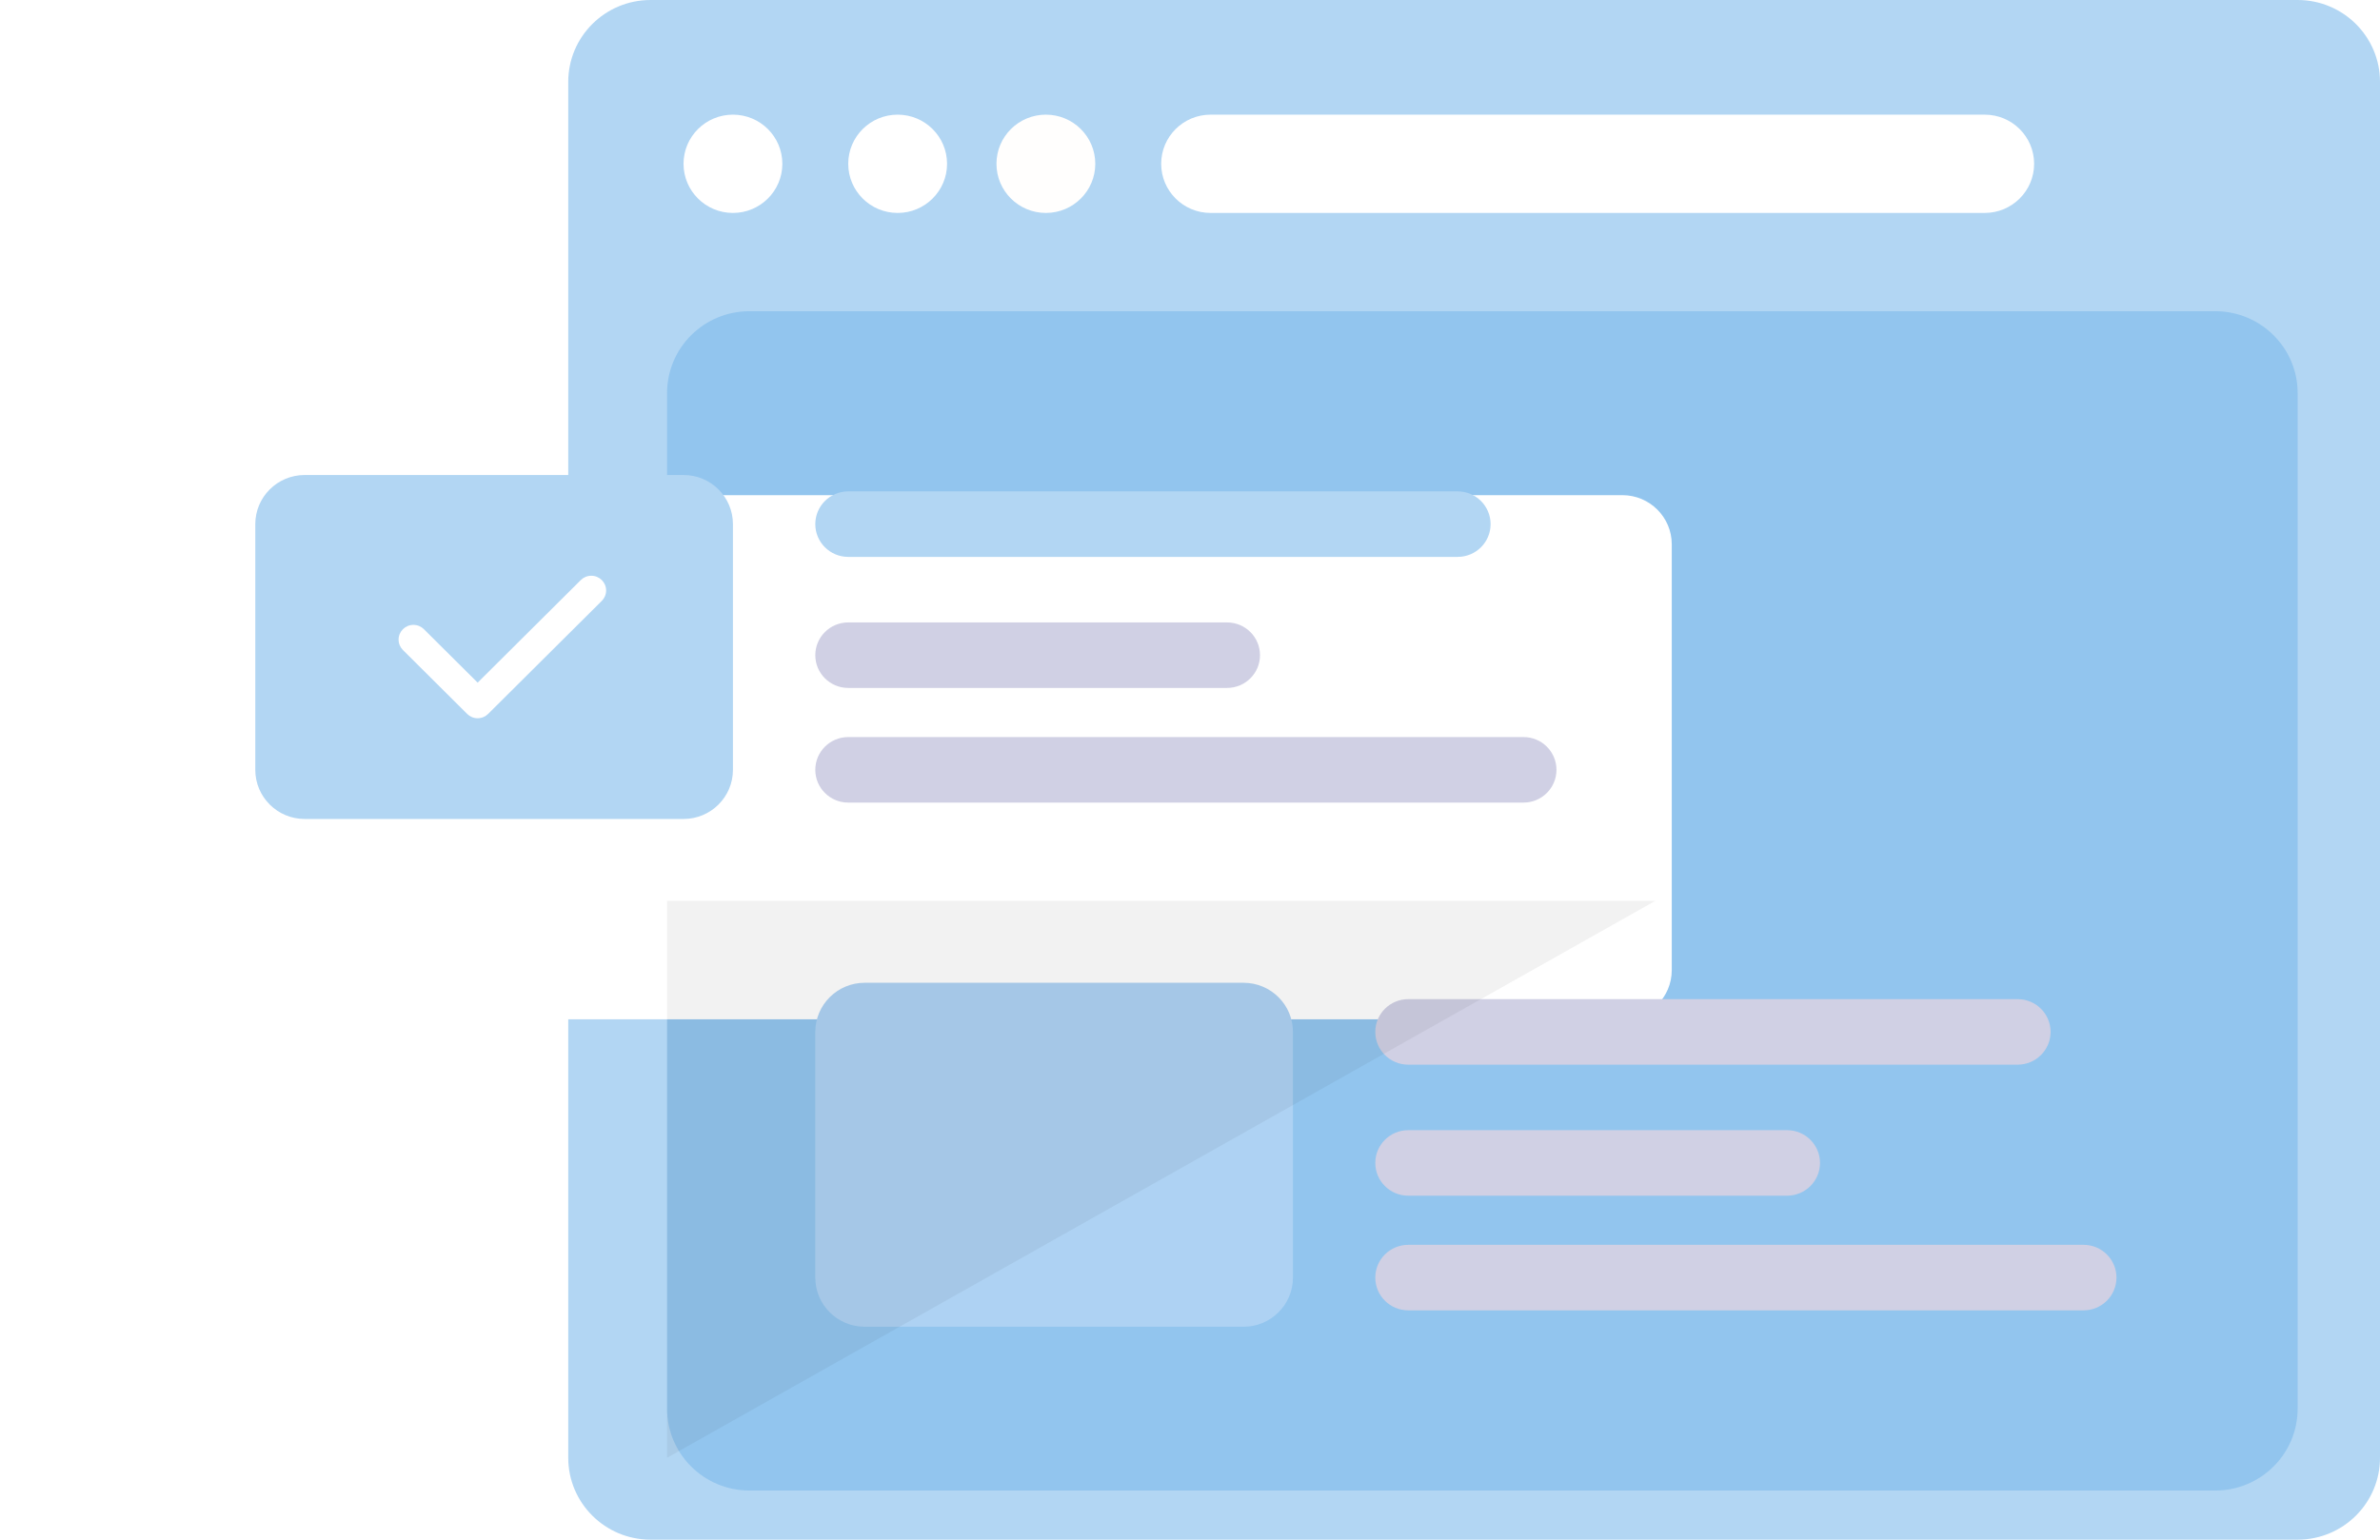 <svg width="221" height="143" viewBox="0 0 221 143" fill="none" xmlns="http://www.w3.org/2000/svg">
<path opacity="0.588" fill-rule="evenodd" clip-rule="evenodd" d="M7.647 0H160.588C164.811 0 168.235 3.405 168.235 7.606V135.394C168.235 139.594 164.811 143 160.588 143H7.647C3.424 143 0 139.594 0 135.394V7.606C0 3.405 3.424 0 7.647 0Z" transform="translate(52.765)" fill="#7CBAEA"/>
<path opacity="0.588" fill-rule="evenodd" clip-rule="evenodd" d="M7.647 0H143.765C147.987 0 151.412 3.405 151.412 7.606V101.926C151.412 106.126 147.987 109.532 143.765 109.532H7.647C3.424 109.532 0 106.126 0 101.926V7.606C0 3.405 3.424 0 7.647 0Z" transform="translate(61.941 28.904)" fill="#7CBAEA"/>
<g filter="url(#filter0_d)">
<path fill-rule="evenodd" clip-rule="evenodd" d="M4.588 0H137.647C140.181 0 142.235 2.043 142.235 4.564V44.117C142.235 46.638 140.181 48.681 137.647 48.681H4.588C2.054 48.681 0 46.638 0 44.117V4.564C0 2.043 2.054 0 4.588 0Z" transform="translate(13 34.989)" fill="white"/>
</g>
<path fill-rule="evenodd" clip-rule="evenodd" d="M3.059 0H59.647C61.337 0 62.706 1.362 62.706 3.043C62.706 4.722 61.337 6.085 59.647 6.085H3.059C1.369 6.085 0 4.722 0 3.043C0 1.362 1.369 0 3.059 0Z" transform="translate(75.706 45.638)" fill="#B2D6F3"/>
<path fill-rule="evenodd" clip-rule="evenodd" d="M3.059 0H38.235C39.925 0 41.294 1.362 41.294 3.043C41.294 4.722 39.925 6.085 38.235 6.085H3.059C1.369 6.085 0 4.722 0 3.043C0 1.362 1.369 0 3.059 0Z" transform="translate(75.706 57.809)" fill="#D0D0E4"/>
<path fill-rule="evenodd" clip-rule="evenodd" d="M3.059 0H65.765C67.455 0 68.823 1.362 68.823 3.043C68.823 4.722 67.455 6.085 65.765 6.085H3.059C1.369 6.085 0 4.722 0 3.043C0 1.362 1.369 0 3.059 0Z" transform="translate(75.706 68.457)" fill="#D0D0E4"/>
<path fill-rule="evenodd" clip-rule="evenodd" d="M4.588 0H39.765C42.299 0 44.353 2.043 44.353 4.564V27.383C44.353 29.904 42.299 31.947 39.765 31.947H4.588C2.054 31.947 0 29.904 0 27.383V4.564C0 2.043 2.054 0 4.588 0Z" transform="translate(23.706 44.117)" fill="#B2D6F3"/>
<path fill-rule="evenodd" clip-rule="evenodd" d="M3.059 0H59.647C61.337 0 62.706 1.362 62.706 3.043C62.706 4.722 61.337 6.085 59.647 6.085H3.059C1.369 6.085 0 4.722 0 3.043C0 1.362 1.369 0 3.059 0Z" transform="translate(127.706 92.798)" fill="#D0D0E4"/>
<path fill-rule="evenodd" clip-rule="evenodd" d="M3.059 0H38.235C39.925 0 41.294 1.362 41.294 3.043C41.294 4.722 39.925 6.085 38.235 6.085H3.059C1.369 6.085 0 4.722 0 3.043C0 1.362 1.369 0 3.059 0Z" transform="translate(127.706 104.968)" fill="#D0D0E4"/>
<path fill-rule="evenodd" clip-rule="evenodd" d="M3.059 0H65.765C67.455 0 68.823 1.362 68.823 3.043C68.823 4.722 67.455 6.085 65.765 6.085H3.059C1.369 6.085 0 4.722 0 3.043C0 1.362 1.369 0 3.059 0Z" transform="translate(127.706 115.617)" fill="#D0D0E4"/>
<path fill-rule="evenodd" clip-rule="evenodd" d="M4.588 0H39.765C42.299 0 44.353 2.043 44.353 4.564V27.383C44.353 29.904 42.299 31.947 39.765 31.947H4.588C2.054 31.947 0 29.904 0 27.383V4.564C0 2.043 2.054 0 4.588 0Z" transform="translate(75.706 91.277)" fill="#AED2F3"/>
<path opacity="0.051" fill-rule="evenodd" clip-rule="evenodd" d="M0 0H91.765L0 51.723V0Z" transform="translate(61.941 83.67)" fill="black"/>
<path fill-rule="evenodd" clip-rule="evenodd" d="M18.867 2.337L8.314 12.834C8.066 13.082 7.72 13.235 7.341 13.235C6.96 13.235 6.616 13.082 6.368 12.834L0.404 6.901C0.154 6.653 0 6.31 0 5.931C0 5.175 0.616 4.564 1.376 4.564C1.756 4.564 2.101 4.717 2.349 4.964L7.341 9.929L16.921 0.4C17.169 0.152 17.513 0 17.894 0C18.654 0 19.271 0.613 19.271 1.368C19.271 1.746 19.116 2.089 18.867 2.337Z" transform="translate(37.012 53.473)" fill="white"/>
<path fill-rule="evenodd" clip-rule="evenodd" d="M4.588 0C7.122 0 9.176 2.043 9.176 4.564C9.176 7.085 7.122 9.128 4.588 9.128C2.054 9.128 0 7.085 0 4.564C0 2.043 2.054 0 4.588 0Z" transform="translate(63.471 10.649)" fill="white"/>
<path fill-rule="evenodd" clip-rule="evenodd" d="M4.588 0C7.122 0 9.176 2.043 9.176 4.564C9.176 7.085 7.122 9.128 4.588 9.128C2.054 9.128 0 7.085 0 4.564C0 2.043 2.054 0 4.588 0Z" transform="translate(78.765 10.649)" fill="white"/>
<path fill-rule="evenodd" clip-rule="evenodd" d="M4.588 0C7.122 0 9.176 2.043 9.176 4.564C9.176 7.085 7.122 9.128 4.588 9.128C2.054 9.128 0 7.085 0 4.564C0 2.043 2.054 0 4.588 0Z" transform="translate(92.529 10.649)" fill="#FFFEFD"/>
<path fill-rule="evenodd" clip-rule="evenodd" d="M4.588 0H76.471C79.005 0 81.059 2.043 81.059 4.564C81.059 7.085 79.005 9.128 76.471 9.128H4.588C2.054 9.128 0 7.085 0 4.564C0 2.043 2.054 0 4.588 0Z" transform="translate(107.824 10.649)" fill="white"/>
<defs>
<filter id="filter0_d" x="0.834" y="33.823" width="166.567" height="73.013" filterUnits="userSpaceOnUse" color-interpolation-filters="sRGB">
<feFlood flood-opacity="0" result="BackgroundImageFix"/>
<feColorMatrix in="SourceAlpha" type="matrix" values="0 0 0 0 0 0 0 0 0 0 0 0 0 0 0 0 0 0 255 0"/>
<feOffset dy="11"/>
<feGaussianBlur stdDeviation="6.083"/>
<feColorMatrix type="matrix" values="0 0 0 0 0.322 0 0 0 0 0.443 0 0 0 0 1 0 0 0 1 0"/>
<feBlend mode="normal" in2="BackgroundImageFix" result="effect1_dropShadow"/>
<feBlend mode="normal" in="SourceGraphic" in2="effect1_dropShadow" result="shape"/>
</filter>
</defs>
</svg>
